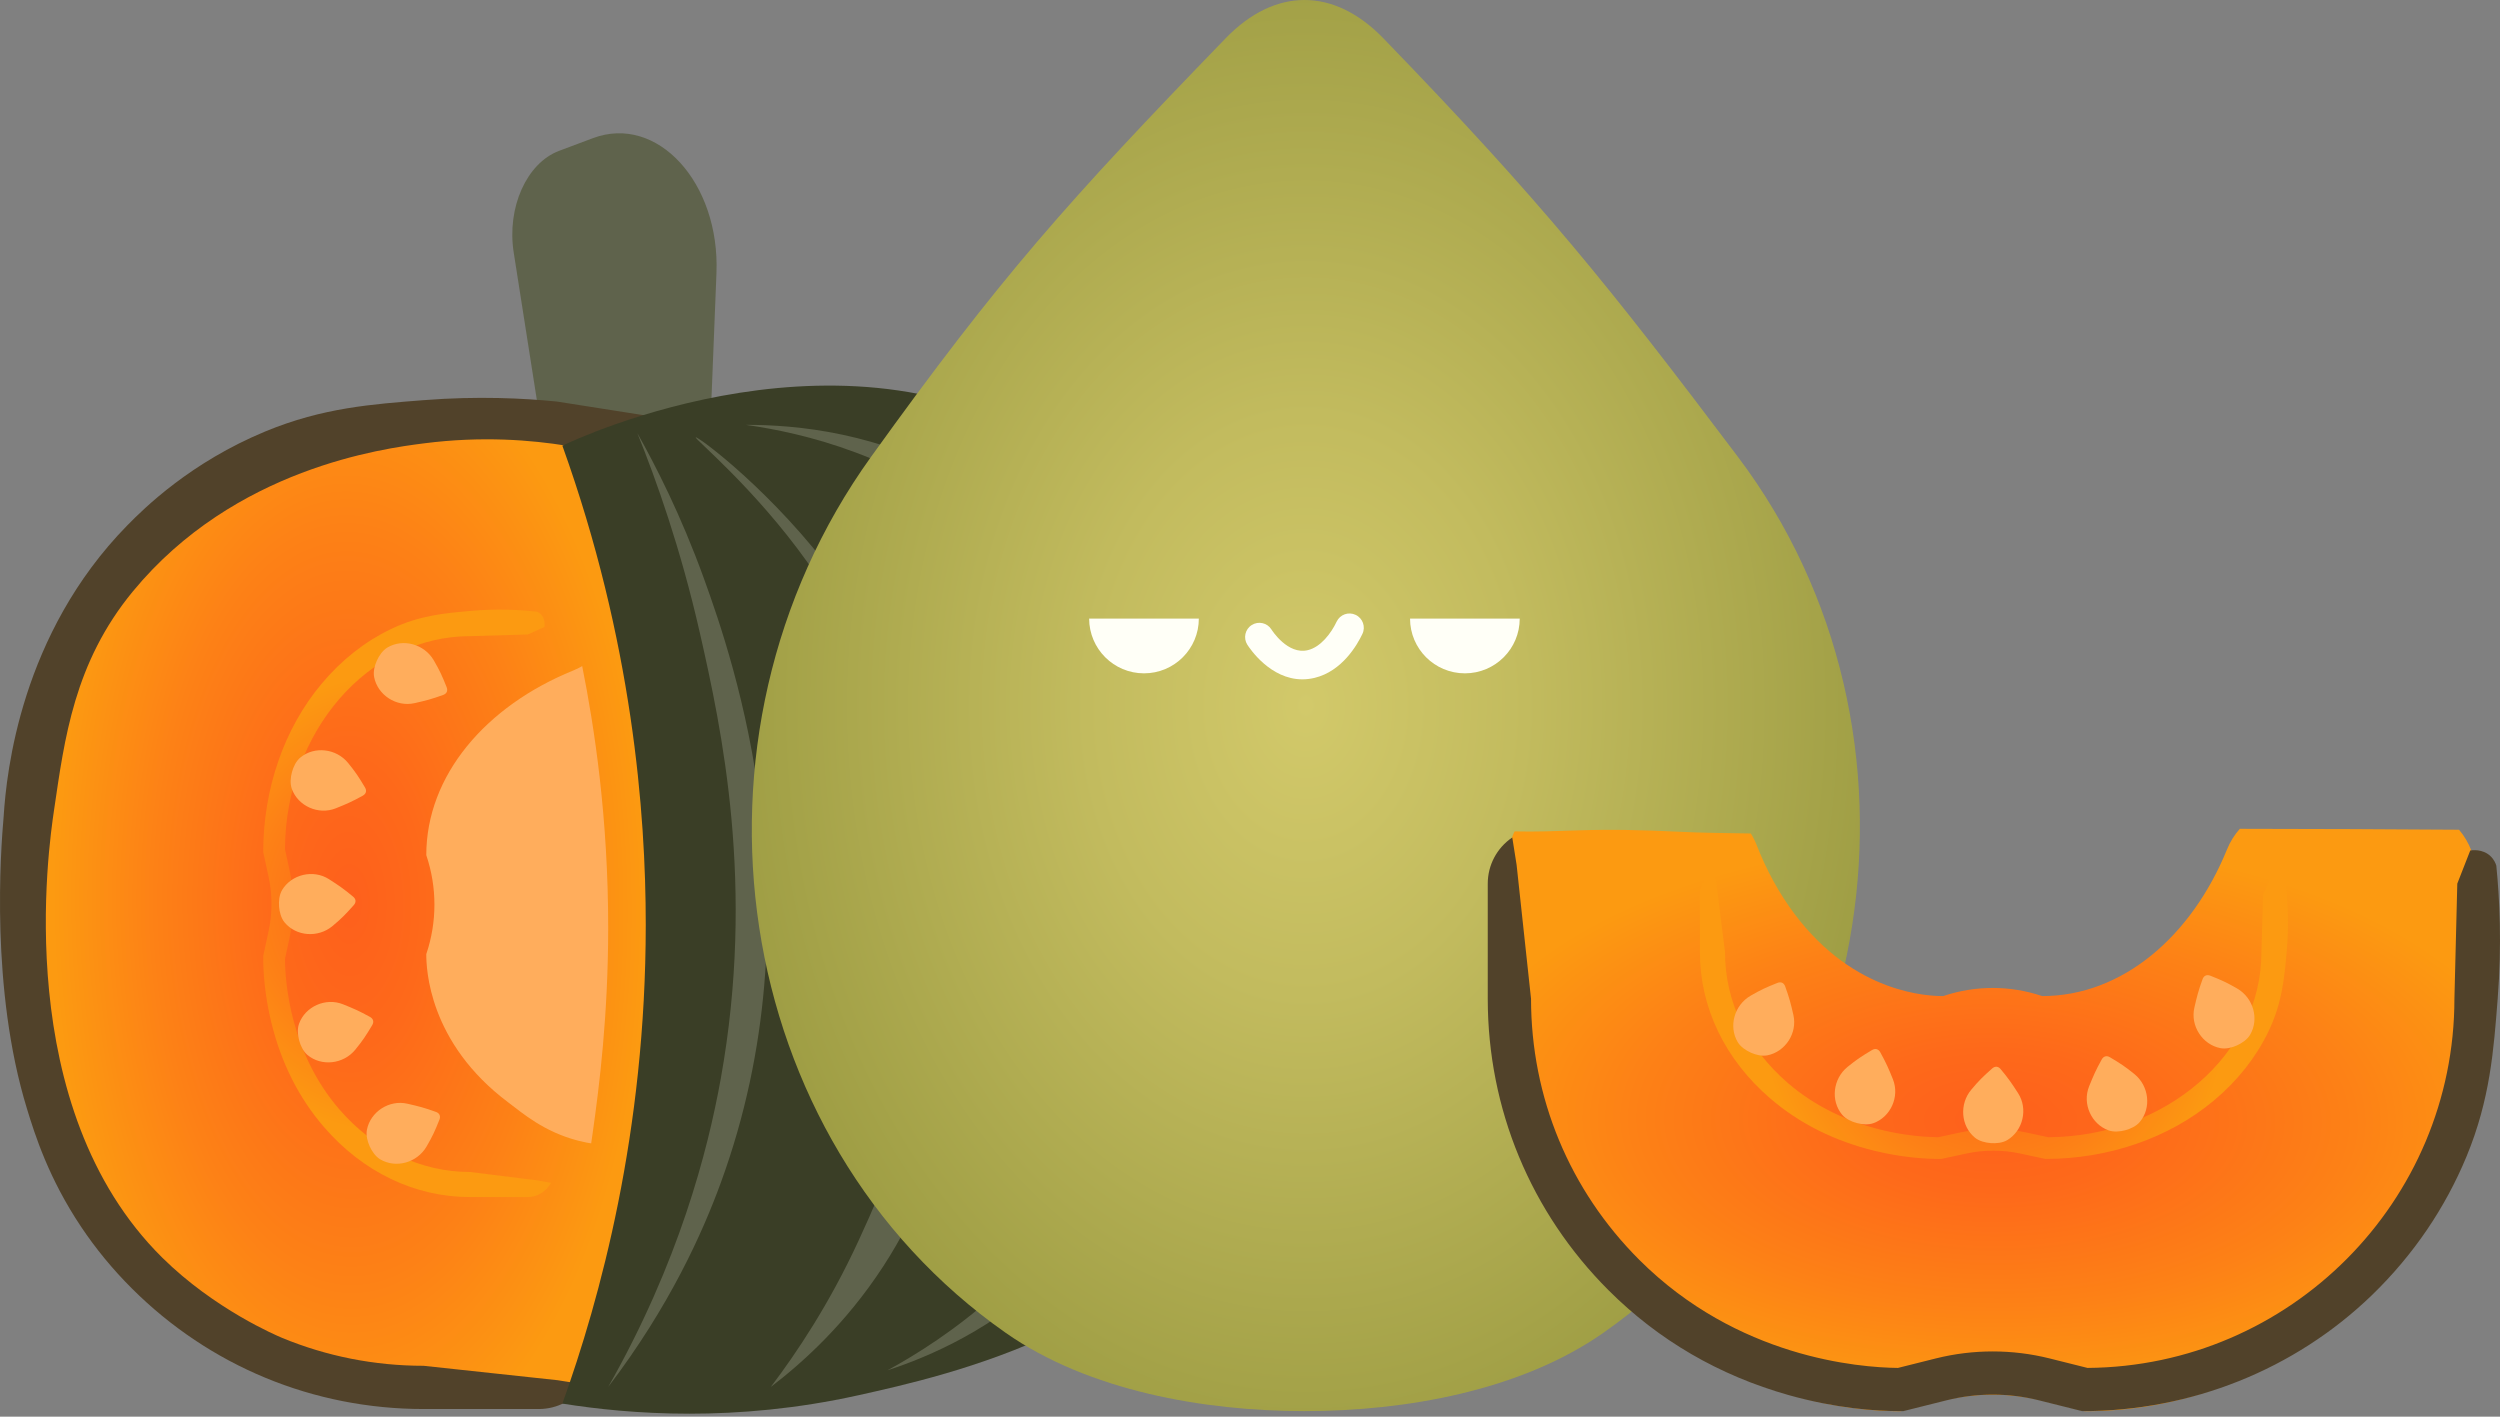 <svg width="450" height="255" viewBox="0 0 450 255" fill="none" xmlns="http://www.w3.org/2000/svg">
<rect x="0" y="0" width="450" height="255" fill="#808080" stroke="none"/>
<path d="M47.172 224.911C75.336 224.019 103.493 223.127 131.657 222.235C132.017 184.144 132.377 146.052 132.738 107.961C104.213 110.187 75.689 112.414 47.164 114.641V224.911H47.172Z" fill="#FFAD5C"/>
<path d="M103.92 118.457C111.38 117.603 118.839 116.756 126.306 115.901C127.192 93.658 128.077 71.422 128.963 49.179C129.608 32.881 118.306 20.526 106.727 24.867C104.701 25.624 102.675 26.389 100.648 27.146C94.787 29.35 91.2 37.372 92.468 45.453C96.288 69.788 100.108 94.123 103.92 118.457Z" fill="#5F634C"/>
<path d="M116.979 118.457C120.911 129.485 125.234 146.278 123.733 166.437C121.602 195.059 108.581 218.967 105.722 218.165C103.238 217.468 109.444 198.433 109.474 167.186C109.497 147.207 106.983 130.819 104.792 119.896C104.664 119.971 104.499 120.061 104.304 120.166C104.004 120.324 103.598 120.519 103.163 120.698C87.419 127.101 76.732 139.583 76.732 153.932C76.74 153.962 76.755 153.992 76.762 154.022C78.676 159.742 78.676 165.927 76.762 171.647L76.732 171.737C76.732 174.256 77.07 187.645 91.524 198.463C94 200.315 97.843 203.703 104.019 205.308C112.679 207.557 120.026 205.105 122.975 203.921C123.388 208.164 123.418 213.577 122.225 219.664C119.29 234.583 110.758 244.419 106.405 248.789C105.204 249.396 103.854 249.741 102.413 249.741H72.342C52.898 249.741 35.293 241.87 22.55 229.14C2.393 209.004 1.928 184.084 1.928 179.399C2.536 176.962 3.151 174.518 3.766 172.082C5.29 166.009 5.29 159.652 3.766 153.58C3.151 151.143 2.543 148.699 1.928 146.263C1.928 107.414 33.454 75.92 72.342 75.92H98.39C101.557 75.92 104.461 77.067 106.705 78.964C108.716 84.924 110.675 91.348 112.469 98.216C114.337 105.315 115.808 112.085 116.979 118.457Z" fill="url(#paint0_radial_2620_1602)"/>
<path d="M101.954 80.223C95.793 79.233 86.833 78.439 76.252 79.811C69.107 80.733 42.234 84.219 23.908 106.462C13.334 119.304 11.623 132.955 9.732 145.783C8.749 152.447 1.86 199.347 29.213 226.381C38.617 235.677 49.858 240.437 50.789 240.82C58.751 244.111 67.366 245.843 76.244 245.843C84.281 246.705 92.326 247.574 100.363 248.437C102.007 248.699 103.65 248.954 105.301 249.216C105.294 249.231 105.279 249.246 105.271 249.261C103.403 251.99 100.311 253.624 96.994 253.624H76.244C56.395 253.624 37.731 245.903 23.698 231.884C20.276 228.465 17.236 224.769 14.595 220.818C8.749 212.077 6.295 204.288 4.839 199.527C-1.735 178.071 0.111 153.212 0.659 146.945C1.162 138.96 3.751 114.138 22.895 94.587C26.002 91.416 34.346 83.207 47.794 77.644C58.128 73.371 67.066 72.748 76.244 72.029C86.082 71.257 94.345 71.691 100.228 72.276L122.209 75.732C122.209 75.732 114.735 77.974 114.705 77.981C110.457 78.723 106.202 79.473 101.954 80.223Z" fill="#51422A"/>
<path d="M95.02 114.206C91.553 114.303 88.094 114.408 84.627 114.506C66.323 114.506 51.419 131.674 51.292 152.837L52.155 156.81C52.575 158.752 52.785 160.739 52.785 162.733C52.785 164.727 52.575 166.721 52.155 168.655L51.292 172.629C51.329 176.707 52.2 189.399 61.055 199.655C67.351 206.949 75.719 210.96 84.627 210.96C88.656 211.462 92.686 211.965 96.716 212.467C97.542 212.617 98.367 212.767 99.193 212.917C99.185 212.924 99.185 212.932 99.178 212.939C98.24 214.528 96.694 215.473 95.028 215.473H84.627C74.683 215.473 65.325 210.99 58.293 202.841C53.791 197.623 50.609 191.303 48.838 184.039C47.637 179.113 47.382 174.96 47.382 172.344V172.066L48.358 167.546C49.04 164.39 49.04 161.054 48.358 157.89L47.382 153.369V153.354C47.382 142.072 51.097 131.171 57.888 123.075C61.49 118.771 65.73 115.45 70.368 113.231C75.546 110.75 80.026 110.39 84.627 109.97C89.557 109.52 93.7 109.775 96.649 110.113C96.859 110.188 97.212 110.353 97.512 110.735C98.18 111.56 98.037 112.677 98.015 112.834C97.016 113.299 96.018 113.756 95.02 114.206Z" fill="url(#paint1_radial_2620_1602)"/>
<path d="M73.318 198.666C75.359 199.131 76.372 199.385 78.466 200.143C79.119 200.375 79.352 200.9 79.097 201.545C78.271 203.614 77.866 204.506 76.785 206.372C75.089 209.289 71.269 210.361 68.44 208.682C67.592 208.179 66.947 207.227 66.541 206.335C66.136 205.443 65.859 204.333 66.046 203.359C66.669 200.135 70.031 197.916 73.318 198.666Z" fill="#FFAD5C"/>
<path d="M61.737 180.771C63.681 181.55 64.634 181.963 66.593 183.042C67.201 183.38 67.351 183.934 66.998 184.527C65.858 186.438 65.317 187.263 63.959 188.935C61.828 191.551 57.88 192.008 55.351 189.902C54.593 189.272 54.105 188.23 53.85 187.285C53.595 186.341 53.49 185.201 53.828 184.272C54.946 181.176 58.608 179.519 61.737 180.771Z" fill="#FFAD5C"/>
<path d="M59.224 158.257C60.988 159.389 61.851 159.974 63.562 161.399C64.095 161.841 64.14 162.411 63.675 162.928C62.196 164.592 61.513 165.297 59.855 166.684C57.266 168.85 53.311 168.565 51.217 166.024C50.587 165.259 50.309 164.15 50.234 163.175C50.159 162.201 50.272 161.061 50.774 160.207C52.47 157.38 56.388 156.436 59.224 158.257Z" fill="#FFAD5C"/>
<path d="M74.616 126.568C76.657 126.103 77.67 125.849 79.764 125.091C80.417 124.859 80.649 124.334 80.394 123.69C79.569 121.62 79.164 120.728 78.083 118.862C76.387 115.945 72.567 114.873 69.738 116.553C68.89 117.055 68.245 118.007 67.839 118.899C67.434 119.791 67.156 120.901 67.344 121.875C67.967 125.091 71.329 127.31 74.616 126.568Z" fill="#FFAD5C"/>
<path d="M60.439 145.498C62.382 144.718 63.336 144.306 65.294 143.226C65.902 142.889 66.052 142.334 65.699 141.742C64.559 139.83 64.018 139.006 62.66 137.334C60.529 134.717 56.581 134.26 54.052 136.367C53.294 136.996 52.807 138.039 52.551 138.983C52.296 139.928 52.191 141.067 52.529 141.997C53.64 145.086 57.309 146.75 60.439 145.498Z" fill="#FFAD5C"/>
<path d="M191.258 81.722C218.229 100.502 222.904 133.788 226.529 159.689C229.253 179.136 231.152 192.683 224.278 207.669C209.982 238.841 170.636 247.559 154.486 251.15C132.303 256.076 113.301 254.569 101.227 252.65C108.011 233.75 116.236 203.83 116.236 166.436C116.236 146.352 113.864 115.42 101.227 80.223C103.741 78.993 153.713 55.581 191.258 81.722Z" fill="#3A3E26"/>
<path d="M134.238 76.475C144.602 77.929 162.087 82.022 177.764 95.217C208.743 121.276 217.23 169.863 199.527 206.17C188.458 228.878 169.907 241.105 159.754 246.653C167.273 244.201 179.07 239.194 189.771 228.66C214.761 204.063 212.96 169.78 212.48 160.604C212.09 153.092 209.748 108.404 173.99 86.971C158.583 77.727 143.041 76.452 134.238 76.475Z" fill="#5F634C"/>
<path d="M125.233 78.724C124.978 78.978 135.777 87.81 145.322 101.184C166.455 130.789 167.386 163.003 167.461 167.816C167.873 193.89 159.213 213.209 154.5 223.412C149.262 234.755 143.379 243.534 138.741 249.651C144.294 245.416 152.174 238.414 159.003 227.911C172.031 207.872 172.901 187.975 173.239 176.932C173.427 170.882 174.005 136.014 150.726 104.213C139.259 88.537 125.518 78.439 125.233 78.724Z" fill="#5F634C"/>
<path d="M114.727 77.974C118.089 86.303 122.501 98.62 125.983 113.958C129.871 131.074 136.002 159.367 129.736 194.174C127.402 207.136 122.231 227.198 109.474 249.651C120.558 235.115 126.486 221.808 129.736 212.917C147.619 164 132.062 118.944 126.734 104.213C122.569 92.675 117.939 83.686 114.727 77.974Z" fill="#5F634C"/>
<path d="M312.815 82.218C289.589 51.406 277.582 36.412 248.99 6.882C240.104 -2.294 229.508 -2.294 220.623 6.882C192.031 36.412 180.024 49.906 156.797 82.218C120.491 132.724 131.327 205.046 180.999 239.891C195.933 250.364 216.743 254 234.814 254C252.877 254 273.695 250.364 288.628 239.891C338.286 205.046 350.263 131.884 312.815 82.218Z" fill="url(#paint2_radial_2620_1602)"/>
<path d="M234.424 122.281C228.661 122.281 224.968 116.748 224.518 116.044C223.76 114.852 224.113 113.262 225.314 112.505C226.514 111.748 228.098 112.1 228.856 113.3C228.976 113.487 231.805 117.91 235.415 117.026C237.704 116.478 239.595 114.019 240.593 111.898C241.201 110.616 242.724 110.061 244.015 110.676C245.298 111.283 245.846 112.812 245.238 114.094C244.3 116.081 241.576 120.827 236.615 122.019C235.857 122.198 235.122 122.281 234.424 122.281Z" fill="#FFFFF7"/>
<path d="M205.922 121.201C211.377 121.201 215.79 116.785 215.79 111.343H196.046C196.053 116.785 200.473 121.201 205.922 121.201Z" fill="#FFFFF7"/>
<path d="M263.684 121.201C269.139 121.201 273.552 116.785 273.552 111.343H253.808C253.808 116.785 258.228 121.201 263.684 121.201Z" fill="#FFFFF7"/>
<path d="M403.169 149.187C402.216 150.259 401.428 151.503 400.866 152.89C394.457 168.618 381.962 179.294 367.598 179.294C367.568 179.286 367.538 179.271 367.508 179.264C361.782 177.352 355.591 177.352 349.865 179.264L349.775 179.294C347.253 179.294 333.85 178.956 323.021 164.518C320.282 160.867 317.963 156.661 316.17 152.035C315.892 151.323 315.547 150.656 315.142 150.026C310.752 149.959 306.369 149.921 301.979 149.704C295.938 149.404 289.949 149.261 283.893 149.471C280.141 149.599 276.381 149.741 272.629 149.651C272.021 150.851 271.676 152.2 271.676 153.64V183.679C271.676 203.104 279.555 220.691 292.298 233.421C312.455 253.557 337.4 254.022 342.09 254.022C344.529 253.407 346.976 252.8 349.415 252.185C355.493 250.664 361.857 250.664 367.936 252.185C370.375 252.8 372.821 253.407 375.26 254.022C414.148 254.022 445.675 222.528 445.675 183.679V157.658C445.675 154.494 444.526 151.593 442.628 149.351C429.48 149.254 416.325 149.202 403.169 149.187Z" fill="url(#paint3_radial_2620_1602)"/>
<path d="M442.313 159.053C442.14 165.957 441.967 172.869 441.795 179.774C441.795 216.253 412.212 245.963 375.748 246.226L368.896 244.509C365.557 243.677 362.12 243.257 358.69 243.257C355.253 243.257 351.824 243.677 348.484 244.509L341.632 246.226C334.608 246.158 312.733 244.411 295.067 226.764C282.505 214.214 275.586 197.526 275.586 179.774C274.723 171.745 273.852 163.708 272.989 155.679C272.726 154.037 272.471 152.395 272.209 150.746C272.194 150.754 272.178 150.769 272.163 150.776C269.432 152.643 267.796 155.731 267.796 159.045V179.774C267.796 199.603 275.526 218.248 289.559 232.267C298.549 241.248 309.446 247.583 321.948 251.114C330.443 253.505 337.595 254.007 342.105 254.007H342.585L350.375 252.058C355.816 250.694 361.564 250.694 367.005 252.058L374.795 254.007H374.825C394.269 254.007 413.045 246.593 427.003 233.069C434.418 225.879 440.136 217.43 443.964 208.194C448.241 197.871 448.864 188.942 449.584 179.774C450.357 169.945 449.922 161.691 449.337 155.814C449.209 155.402 448.924 154.697 448.271 154.09C446.845 152.755 444.924 153.04 444.646 153.085C443.873 155.072 443.093 157.058 442.313 159.053Z" fill="#51422A"/>
<path d="M407.356 161.017C407.258 164.48 407.153 167.936 407.056 171.4C407.056 189.685 389.87 204.573 368.685 204.701L364.708 203.839C362.764 203.419 360.776 203.209 358.779 203.209C356.783 203.209 354.787 203.419 352.851 203.839L348.873 204.701C344.791 204.663 332.086 203.794 321.82 194.948C314.518 188.658 310.503 180.299 310.503 171.4C310 167.374 309.497 163.348 308.995 159.323C308.844 158.498 308.694 157.673 308.544 156.849C308.537 156.856 308.529 156.856 308.522 156.864C306.931 157.801 305.985 159.345 305.985 161.009V171.4C305.985 181.333 310.473 190.682 318.63 197.706C323.854 202.204 330.18 205.383 337.452 207.152C342.382 208.352 346.539 208.607 349.159 208.607H349.436L353.962 207.632C357.121 206.95 360.46 206.95 363.627 207.632L368.152 208.607H368.167C379.462 208.607 390.373 204.896 398.478 198.111C402.786 194.513 406.11 190.277 408.331 185.644C410.815 180.471 411.176 175.996 411.596 171.4C412.046 166.475 411.791 162.336 411.453 159.39C411.378 159.18 411.213 158.828 410.83 158.528C410.005 157.861 408.887 158.003 408.729 158.026C408.264 159.023 407.806 160.02 407.356 161.017Z" fill="url(#paint4_radial_2620_1602)"/>
<path d="M322.811 182.698C322.346 180.659 322.09 179.647 321.332 177.555C321.1 176.903 320.574 176.671 319.929 176.925C317.858 177.75 316.965 178.155 315.096 179.234C312.177 180.929 311.104 184.745 312.785 187.571C313.288 188.418 314.241 189.063 315.134 189.468C316.027 189.872 317.137 190.15 318.113 189.962C321.34 189.34 323.561 185.989 322.811 182.698Z" fill="#FFAD5C"/>
<path d="M340.724 194.265C339.944 192.323 339.531 191.371 338.45 189.414C338.113 188.807 337.557 188.657 336.965 189.01C335.051 190.149 334.226 190.689 332.552 192.046C329.933 194.175 329.475 198.118 331.584 200.645C332.214 201.402 333.257 201.889 334.203 202.144C335.149 202.399 336.289 202.504 337.22 202.167C340.319 201.057 341.978 197.399 340.724 194.265Z" fill="#FFAD5C"/>
<path d="M363.26 196.776C362.127 195.015 361.542 194.152 360.116 192.443C359.673 191.911 359.103 191.866 358.585 192.331C356.919 193.808 356.213 194.49 354.825 196.147C352.656 198.733 352.941 202.684 355.485 204.776C356.251 205.405 357.361 205.683 358.337 205.758C359.313 205.833 360.453 205.72 361.309 205.218C364.138 203.524 365.084 199.618 363.26 196.776Z" fill="#FFAD5C"/>
<path d="M394.982 181.401C395.447 179.362 395.702 178.35 396.46 176.258C396.693 175.606 397.218 175.374 397.863 175.629C399.935 176.453 400.828 176.858 402.696 177.938C405.616 179.632 406.689 183.448 405.008 186.274C404.505 187.121 403.552 187.766 402.659 188.171C401.766 188.576 400.655 188.853 399.679 188.666C396.46 188.043 394.239 184.692 394.982 181.401Z" fill="#FFAD5C"/>
<path d="M376.033 195.562C376.813 193.62 377.226 192.668 378.307 190.711C378.645 190.104 379.2 189.954 379.793 190.307C381.706 191.446 382.532 191.986 384.205 193.343C386.824 195.472 387.282 199.415 385.173 201.942C384.543 202.699 383.5 203.186 382.554 203.441C381.609 203.696 380.468 203.801 379.537 203.463C376.446 202.354 374.78 198.695 376.033 195.562Z" fill="#FFAD5C"/>
<defs>
<radialGradient id="paint0_radial_2620_1602" cx="0" cy="0" r="1" gradientUnits="userSpaceOnUse" gradientTransform="translate(62.885 162.739) rotate(-0.612) scale(53.263 103.208)">
<stop stop-color="#FE601C"/>
<stop offset="0.251" stop-color="#FE691A"/>
<stop offset="0.656" stop-color="#FD8116"/>
<stop offset="1" stop-color="#FC9A11"/>
</radialGradient>
<radialGradient id="paint1_radial_2620_1602" cx="0" cy="0" r="1" gradientUnits="userSpaceOnUse" gradientTransform="translate(73.288 162.618) rotate(-90) scale(41.623 41.666)">
<stop stop-color="#FE601C"/>
<stop offset="0.251" stop-color="#FE691A"/>
<stop offset="0.656" stop-color="#FD8116"/>
<stop offset="1" stop-color="#FC9A11"/>
</radialGradient>
<radialGradient id="paint2_radial_2620_1602" cx="0" cy="0" r="1" gradientUnits="userSpaceOnUse" gradientTransform="translate(235.048 126.993) scale(114.255 151.963)">
<stop stop-color="#D2C96A"/>
<stop offset="0.346" stop-color="#C2BB5E"/>
<stop offset="1" stop-color="#999940"/>
</radialGradient>
<radialGradient id="paint3_radial_2620_1602" cx="0" cy="0" r="1" gradientUnits="userSpaceOnUse" gradientTransform="translate(358.733 201.661) rotate(-89.386) scale(50.862 98.757)">
<stop stop-color="#FE601C"/>
<stop offset="0.251" stop-color="#FE691A"/>
<stop offset="0.656" stop-color="#FD8116"/>
<stop offset="1" stop-color="#FC9A11"/>
</radialGradient>
<radialGradient id="paint4_radial_2620_1602" cx="0" cy="0" r="1" gradientUnits="userSpaceOnUse" gradientTransform="translate(358.894 182.731) scale(41.665 41.623)">
<stop stop-color="#FE601C"/>
<stop offset="0.251" stop-color="#FE691A"/>
<stop offset="0.656" stop-color="#FD8116"/>
<stop offset="1" stop-color="#FC9A11"/>
</radialGradient>
</defs>
</svg>
